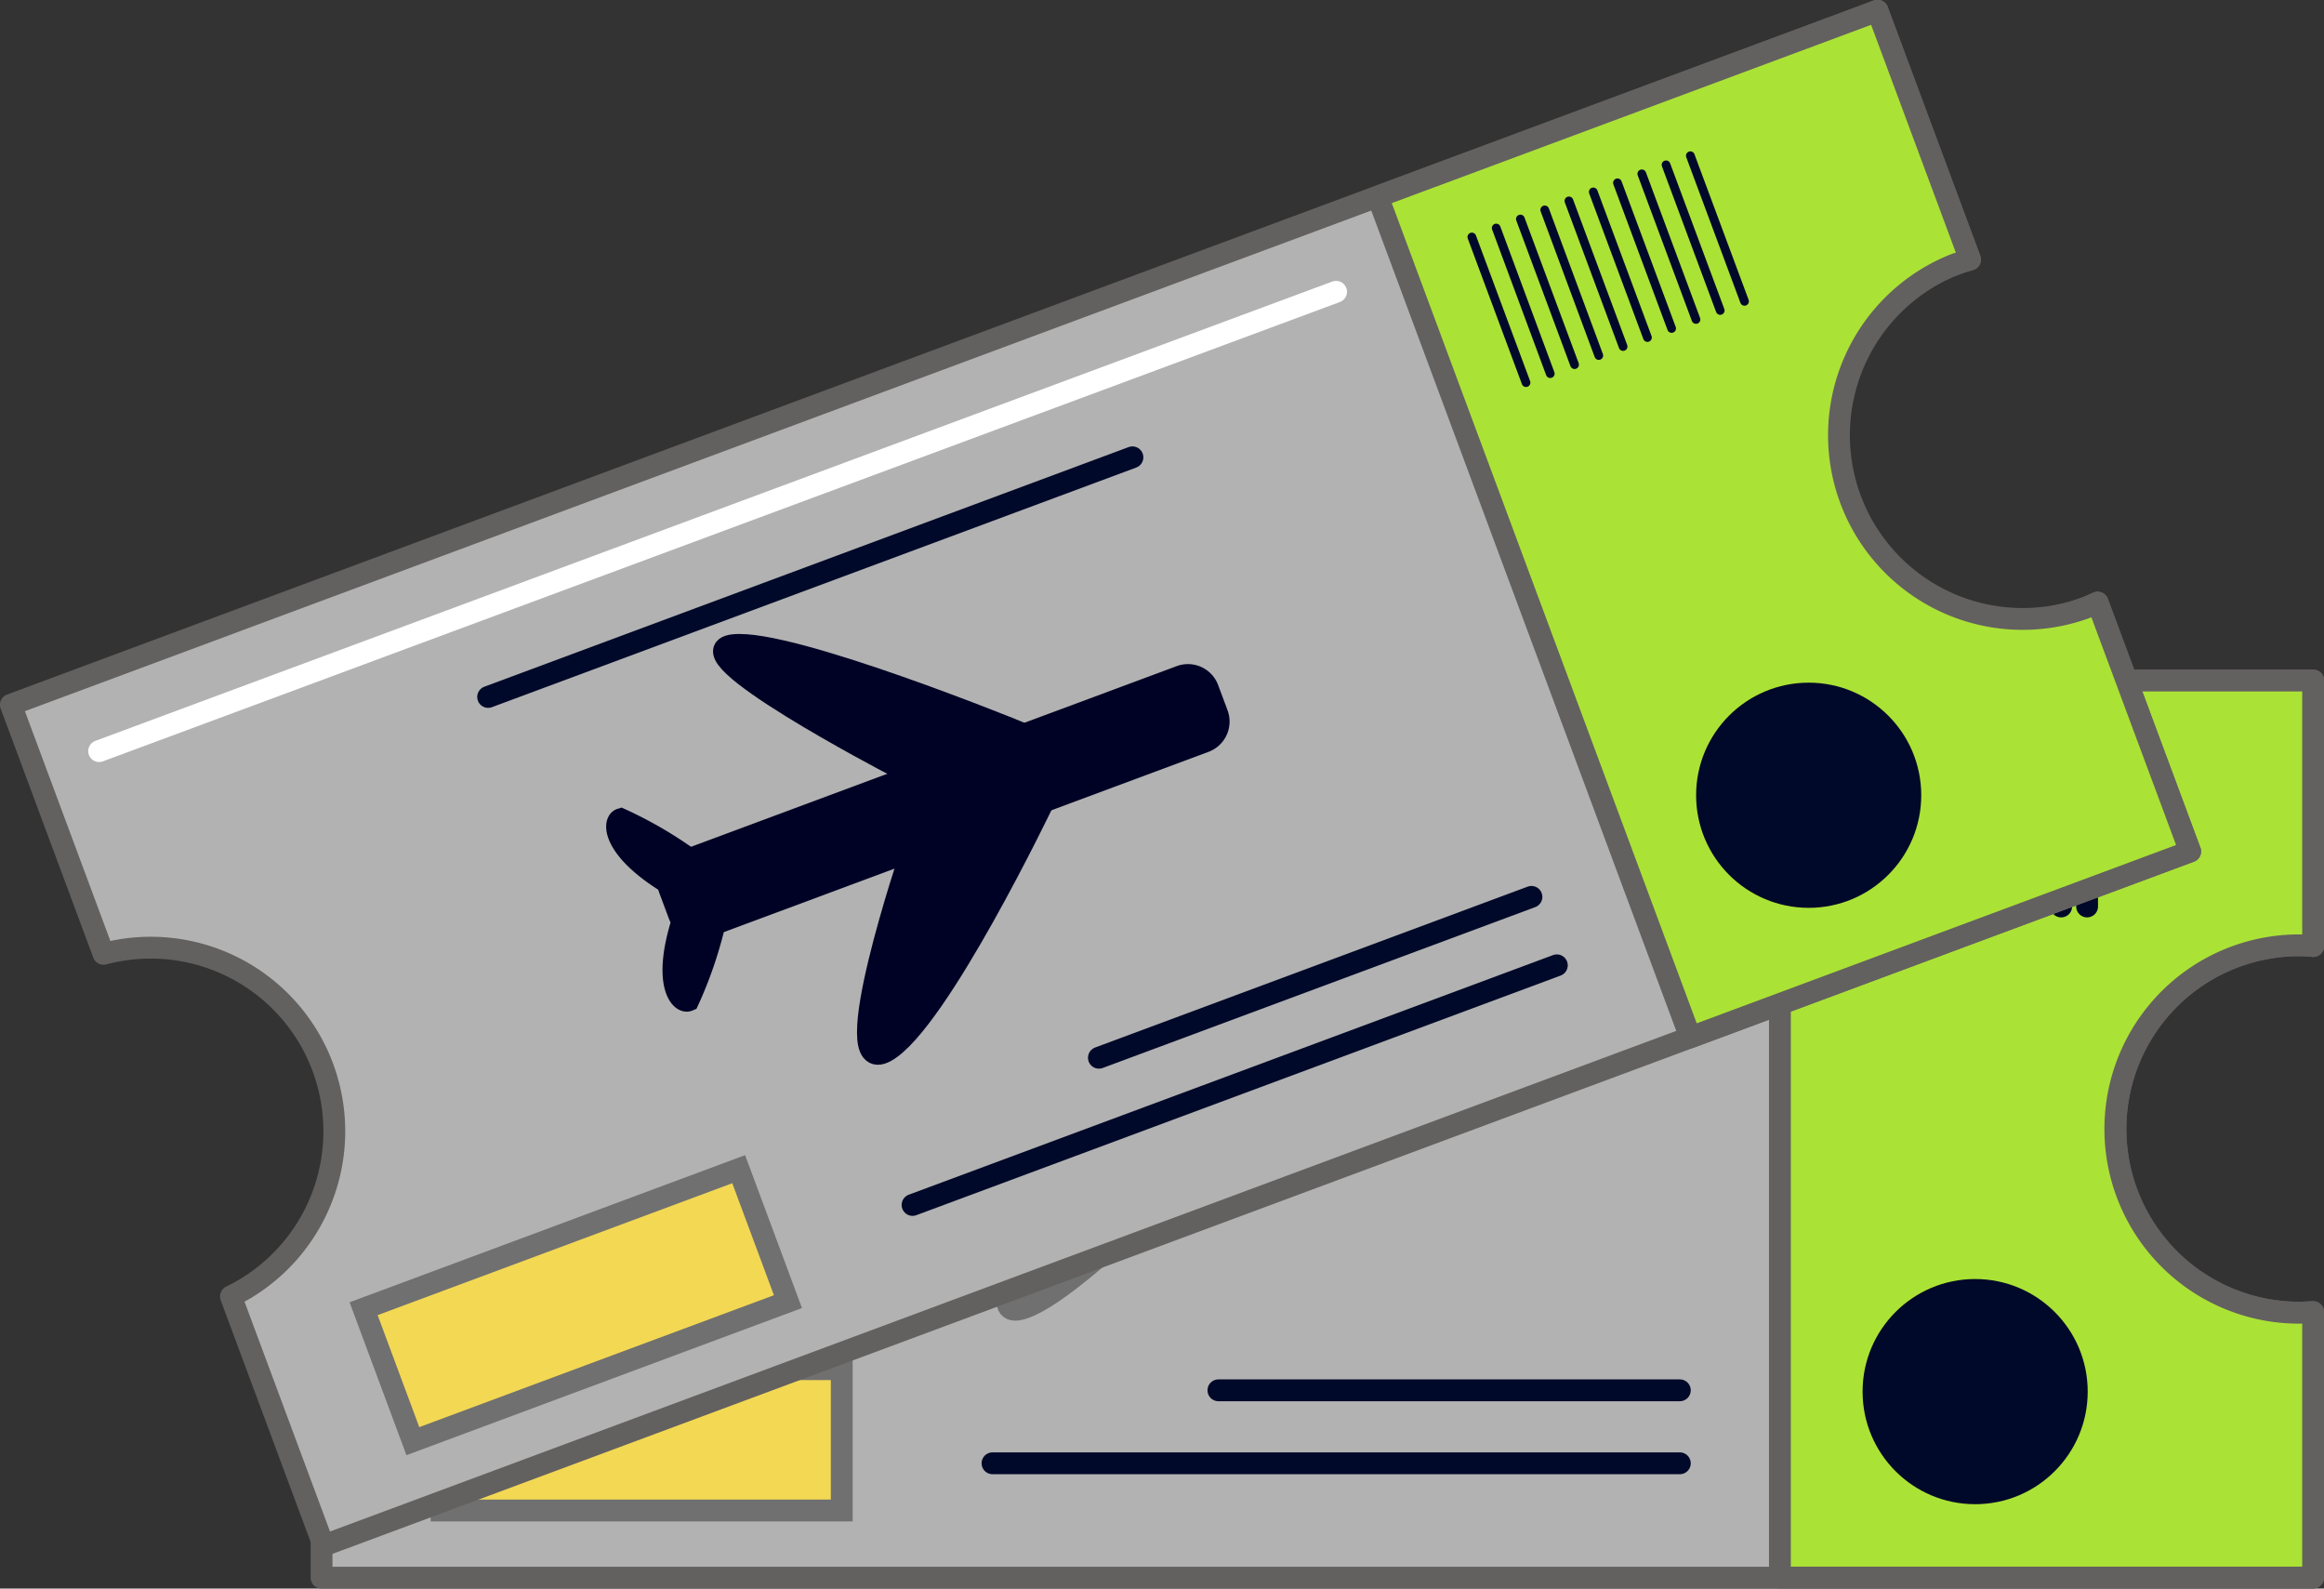 <svg xmlns="http://www.w3.org/2000/svg" width="53.247" height="36.39" viewBox="0 0 53.247 36.39">
  <rect x="0" y="0" width="53.247" height="36.39" fill="#333333" stroke="none"/>
  <g id="Group_10238" data-name="Group 10238" transform="translate(-202.75 -1512.95)">
    <g id="Layer_140" transform="translate(203 1513.2)">
      <g id="Group_10236" data-name="Group 10236" transform="translate(7.118 15.339)">
        <path id="Path_26304" data-name="Path 26304" d="M389.5,316.559a4.207,4.207,0,1,1,0-8.414c.11,0,.217.008.324.017V302.08H344.19v6.088a4.207,4.207,0,0,1,0,8.375v6.088h45.629v-6.082C389.712,316.551,389.605,316.559,389.5,316.559Z" transform="translate(-344.19 -302.08)" fill="#b2b2b2" stroke="#636060" stroke-linecap="round" stroke-linejoin="round" stroke-miterlimit="10" stroke-width="0.5"/>
        <path id="Path_26305" data-name="Path 26305" d="M477.763,308.146c.11,0,.217.008.324.017V302.08H465.87v20.548h12.217v-6.082c-.107.008-.214.016-.324.016a4.208,4.208,0,0,1,0-8.416Z" transform="translate(-432.457 -302.08)" fill="#abe236" stroke="#636060" stroke-linecap="round" stroke-linejoin="round" stroke-miterlimit="10" stroke-width="0.5"/>
        <g id="Group_10235" data-name="Group 10235" transform="translate(12.016 4.472)">
          <path id="Path_26306" data-name="Path 26306" d="M403.015,335.433H390.826a.485.485,0,0,1-.486-.486v-.621a.485.485,0,0,1,.486-.486h12.189a.485.485,0,0,1,.486.486v.621A.485.485,0,0,1,403.015,335.433Z" transform="translate(-389.683 -329.591)" fill="#444" stroke="#707070" stroke-width="0.5"/>
          <path id="Path_26307" data-name="Path 26307" d="M406.956,322.969s-3.993-4.311-5.267-4.591,2.221,4.416,2.221,4.416Z" transform="translate(-397.713 -318.366)" fill="#444" stroke="#707070" stroke-width="0.5"/>
          <path id="Path_26308" data-name="Path 26308" d="M406.956,337.81s-3.993,4.311-5.267,4.591,2.221-4.415,2.221-4.415Z" transform="translate(-397.713 -332.471)" fill="#444" stroke="#707070" stroke-width="0.5"/>
          <path id="Path_26309" data-name="Path 26309" d="M389.308,330.185c-.03-.019-1-1.447-1.189-1.455s-.442.59.6,1.859S389.308,330.185,389.308,330.185Z" transform="translate(-387.948 -325.884)" fill="#444" stroke="#707070" stroke-width="0.5"/>
          <path id="Path_26310" data-name="Path 26310" d="M389.308,337.238c-.03.019-1,1.447-1.189,1.455s-.442-.59.6-1.859S389.308,337.238,389.308,337.238Z" transform="translate(-387.948 -331.418)" fill="#444" stroke="#707070" stroke-width="0.5"/>
        </g>
        <rect id="Rectangle_8281" data-name="Rectangle 8281" width="9.169" height="3.237" transform="translate(2.749 15.775)" fill="#f3d854" stroke="#707070" stroke-width="0.5"/>
        <line id="Line_285" data-name="Line 285" y2="3.559" transform="translate(35.11 1.617)" fill="none" stroke="#000929" stroke-linecap="round" stroke-linejoin="round" stroke-miterlimit="10" stroke-width="0.5"/>
        <line id="Line_286" data-name="Line 286" y2="3.559" transform="translate(35.706 1.617)" fill="none" stroke="#000929" stroke-linecap="round" stroke-linejoin="round" stroke-miterlimit="10" stroke-width="0.5"/>
        <line id="Line_287" data-name="Line 287" y2="3.559" transform="translate(36.299 1.617)" fill="none" stroke="#000929" stroke-linecap="round" stroke-linejoin="round" stroke-miterlimit="10" stroke-width="0.5"/>
        <line id="Line_288" data-name="Line 288" y2="3.559" transform="translate(36.892 1.617)" fill="none" stroke="#000929" stroke-linecap="round" stroke-linejoin="round" stroke-miterlimit="10" stroke-width="0.5"/>
        <line id="Line_289" data-name="Line 289" y2="3.559" transform="translate(37.485 1.617)" fill="none" stroke="#000929" stroke-linecap="round" stroke-linejoin="round" stroke-miterlimit="10" stroke-width="0.5"/>
        <line id="Line_290" data-name="Line 290" y2="3.559" transform="translate(38.078 1.617)" fill="none" stroke="#000929" stroke-linecap="round" stroke-linejoin="round" stroke-miterlimit="10" stroke-width="0.5"/>
        <line id="Line_291" data-name="Line 291" y2="3.559" transform="translate(38.671 1.617)" fill="none" stroke="#000929" stroke-linecap="round" stroke-linejoin="round" stroke-miterlimit="10" stroke-width="0.5"/>
        <line id="Line_292" data-name="Line 292" y2="3.559" transform="translate(39.264 1.617)" fill="none" stroke="#000929" stroke-linecap="round" stroke-linejoin="round" stroke-miterlimit="10" stroke-width="0.5"/>
        <line id="Line_293" data-name="Line 293" y2="3.559" transform="translate(39.857 1.617)" fill="none" stroke="#000929" stroke-linecap="round" stroke-linejoin="round" stroke-miterlimit="10" stroke-width="0.5"/>
        <line id="Line_294" data-name="Line 294" y2="3.559" transform="translate(40.451 1.617)" fill="none" stroke="#000929" stroke-linecap="round" stroke-linejoin="round" stroke-miterlimit="10" stroke-width="0.5"/>
        <line id="Line_295" data-name="Line 295" x2="15.748" transform="translate(15.372 17.931)" fill="none" stroke="#000929" stroke-linecap="round" stroke-linejoin="round" stroke-miterlimit="10" stroke-width="0.5"/>
        <line id="Line_296" data-name="Line 296" x2="15.751" transform="translate(10.067 2.721)" fill="none" stroke="#000929" stroke-linecap="round" stroke-linejoin="round" stroke-miterlimit="10" stroke-width="0.5"/>
        <line id="Line_297" data-name="Line 297" x2="10.572" transform="translate(20.548 16.259)" fill="none" stroke="#000929" stroke-linecap="round" stroke-linejoin="round" stroke-miterlimit="10" stroke-width="0.5"/>
        <circle id="Ellipse_6854" data-name="Ellipse 6854" cx="2.329" cy="2.329" r="2.329" transform="translate(35.557 13.96)" fill="#000929" stroke="#000929" stroke-linecap="round" stroke-linejoin="round" stroke-miterlimit="10" stroke-width="0.5"/>
      </g>
      <path id="Path_26311" data-name="Path 26311" d="M365.78,259.9a4.207,4.207,0,1,1-2.933-7.886,3.106,3.106,0,0,1,.31-.1l-2.12-5.7-42.768,15.9,2.123,5.706a4.206,4.206,0,0,1,2.919,7.848l2.123,5.706,42.768-15.9-2.12-5.7C365.981,259.821,365.885,259.865,365.78,259.9Z" transform="translate(-318.27 -246.22)" fill="#b2b2b2" stroke="#636060" stroke-linecap="round" stroke-linejoin="round" stroke-miterlimit="10" stroke-width="0.5"/>
      <path id="Path_26312" data-name="Path 26312" d="M445.58,252.017a3.1,3.1,0,0,1,.31-.1l-2.12-5.7-11.451,4.259,7.161,19.257,11.451-4.259-2.12-5.7c-.1.044-.195.091-.3.129a4.209,4.209,0,0,1-2.935-7.889Z" transform="translate(-401.002 -246.22)" fill="#abe236" stroke="#636060" stroke-linecap="round" stroke-linejoin="round" stroke-miterlimit="10" stroke-width="0.5"/>
      <g id="Group_10237" data-name="Group 10237" transform="translate(13.888 14.52)">
        <path id="Path_26313" data-name="Path 26313" d="M385.406,303.144l-11.423,4.248a.488.488,0,0,1-.626-.286l-.217-.582a.488.488,0,0,1,.286-.626l11.423-4.248a.488.488,0,0,1,.626.286l.217.582A.49.49,0,0,1,385.406,303.144Z" transform="translate(-371.938 -300.927)" fill="#000225" stroke="#000225" stroke-width="0.5"/>
        <path id="Path_26314" data-name="Path 26314" d="M384.515,301.1s-5.245-2.138-6.538-1.992,3.622,2.714,3.622,2.714Z" transform="translate(-375.312 -299.098)" fill="#000225" stroke="#000225" stroke-width="0.5"/>
        <path id="Path_26315" data-name="Path 26315" d="M393.794,310.64s-2.423,5.059-3.612,5.719.589-4.578.589-4.578Z" transform="translate(-384.025 -307.045)" fill="#000225" stroke="#000225" stroke-width="0.5"/>
        <path id="Path_26316" data-name="Path 26316" d="M370.554,314.594a9.323,9.323,0,0,0-1.623-.95c-.178.055-.209.708,1.205,1.535S370.554,314.594,370.554,314.594Z" transform="translate(-368.844 -309.648)" fill="#000225" stroke="#000225" stroke-width="0.5"/>
        <path id="Path_26317" data-name="Path 26317" d="M374.495,320.128a9.421,9.421,0,0,1-.607,1.779c-.173.074-.621-.4-.091-1.95S374.495,320.128,374.495,320.128Z" transform="translate(-372.255 -313.76)" fill="#000225" stroke="#000225" stroke-width="0.5"/>
      </g>
      <rect id="Rectangle_8282" data-name="Rectangle 8282" width="9.169" height="3.237" transform="translate(8.081 29.729) rotate(-20.401)" fill="#f3d854" stroke="#707070" stroke-width="0.5"/>
      <line id="Line_298" data-name="Line 298" x2="1.241" y2="3.336" transform="translate(33.473 5.179)" fill="none" stroke="#000929" stroke-linecap="round" stroke-linejoin="round" stroke-miterlimit="10" stroke-width="0.2"/>
      <line id="Line_299" data-name="Line 299" x2="1.238" y2="3.336" transform="translate(34.031 4.973)" fill="none" stroke="#000929" stroke-linecap="round" stroke-linejoin="round" stroke-miterlimit="10" stroke-width="0.2"/>
      <line id="Line_300" data-name="Line 300" x2="1.241" y2="3.336" transform="translate(34.585 4.767)" fill="none" stroke="#000929" stroke-linecap="round" stroke-linejoin="round" stroke-miterlimit="10" stroke-width="0.2"/>
      <line id="Line_301" data-name="Line 301" x2="1.238" y2="3.336" transform="translate(35.143 4.558)" fill="none" stroke="#000929" stroke-linecap="round" stroke-linejoin="round" stroke-miterlimit="10" stroke-width="0.2"/>
      <line id="Line_302" data-name="Line 302" x2="1.241" y2="3.336" transform="translate(35.697 4.352)" fill="none" stroke="#000929" stroke-linecap="round" stroke-linejoin="round" stroke-miterlimit="10" stroke-width="0.2"/>
      <line id="Line_303" data-name="Line 303" x2="1.241" y2="3.336" transform="translate(36.255 4.146)" fill="none" stroke="#000929" stroke-linecap="round" stroke-linejoin="round" stroke-miterlimit="10" stroke-width="0.2"/>
      <line id="Line_304" data-name="Line 304" x2="1.241" y2="3.336" transform="translate(36.809 3.938)" fill="none" stroke="#000929" stroke-linecap="round" stroke-linejoin="round" stroke-miterlimit="10" stroke-width="0.2"/>
      <line id="Line_305" data-name="Line 305" x2="1.241" y2="3.336" transform="translate(37.367 3.732)" fill="none" stroke="#000929" stroke-linecap="round" stroke-linejoin="round" stroke-miterlimit="10" stroke-width="0.2"/>
      <line id="Line_306" data-name="Line 306" x2="1.241" y2="3.336" transform="translate(37.922 3.526)" fill="none" stroke="#000929" stroke-linecap="round" stroke-linejoin="round" stroke-miterlimit="10" stroke-width="0.2"/>
      <line id="Line_307" data-name="Line 307" x2="1.241" y2="3.336" transform="translate(38.479 3.317)" fill="none" stroke="#000929" stroke-linecap="round" stroke-linejoin="round" stroke-miterlimit="10" stroke-width="0.2"/>
      <line id="Line_308" data-name="Line 308" y1="5.489" x2="14.762" transform="translate(20.658 21.863)" fill="none" stroke="#000929" stroke-linecap="round" stroke-linejoin="round" stroke-miterlimit="10" stroke-width="0.5"/>
      <line id="Line_309" data-name="Line 309" y1="5.489" x2="14.762" transform="translate(10.934 10.226)" fill="none" stroke="#000929" stroke-linecap="round" stroke-linejoin="round" stroke-miterlimit="10" stroke-width="0.5"/>
      <line id="Line_310" data-name="Line 310" y1="3.685" x2="9.91" transform="translate(24.928 20.295)" fill="none" stroke="#000929" stroke-linecap="round" stroke-linejoin="round" stroke-miterlimit="10" stroke-width="0.5"/>
      <circle id="Ellipse_6855" data-name="Ellipse 6855" cx="2.329" cy="2.329" r="2.329" transform="translate(38.861 15.638)" fill="#000929" stroke="#000929" stroke-linecap="round" stroke-linejoin="round" stroke-miterlimit="10" stroke-width="0.5"/>
      <line id="Line_311" data-name="Line 311" x1="28.341" y2="10.522" transform="translate(2.021 6.434)" fill="#000929" stroke="#fff" stroke-linecap="round" stroke-linejoin="round" stroke-miterlimit="10" stroke-width="0.5"/>
    </g>
  </g>
</svg>
